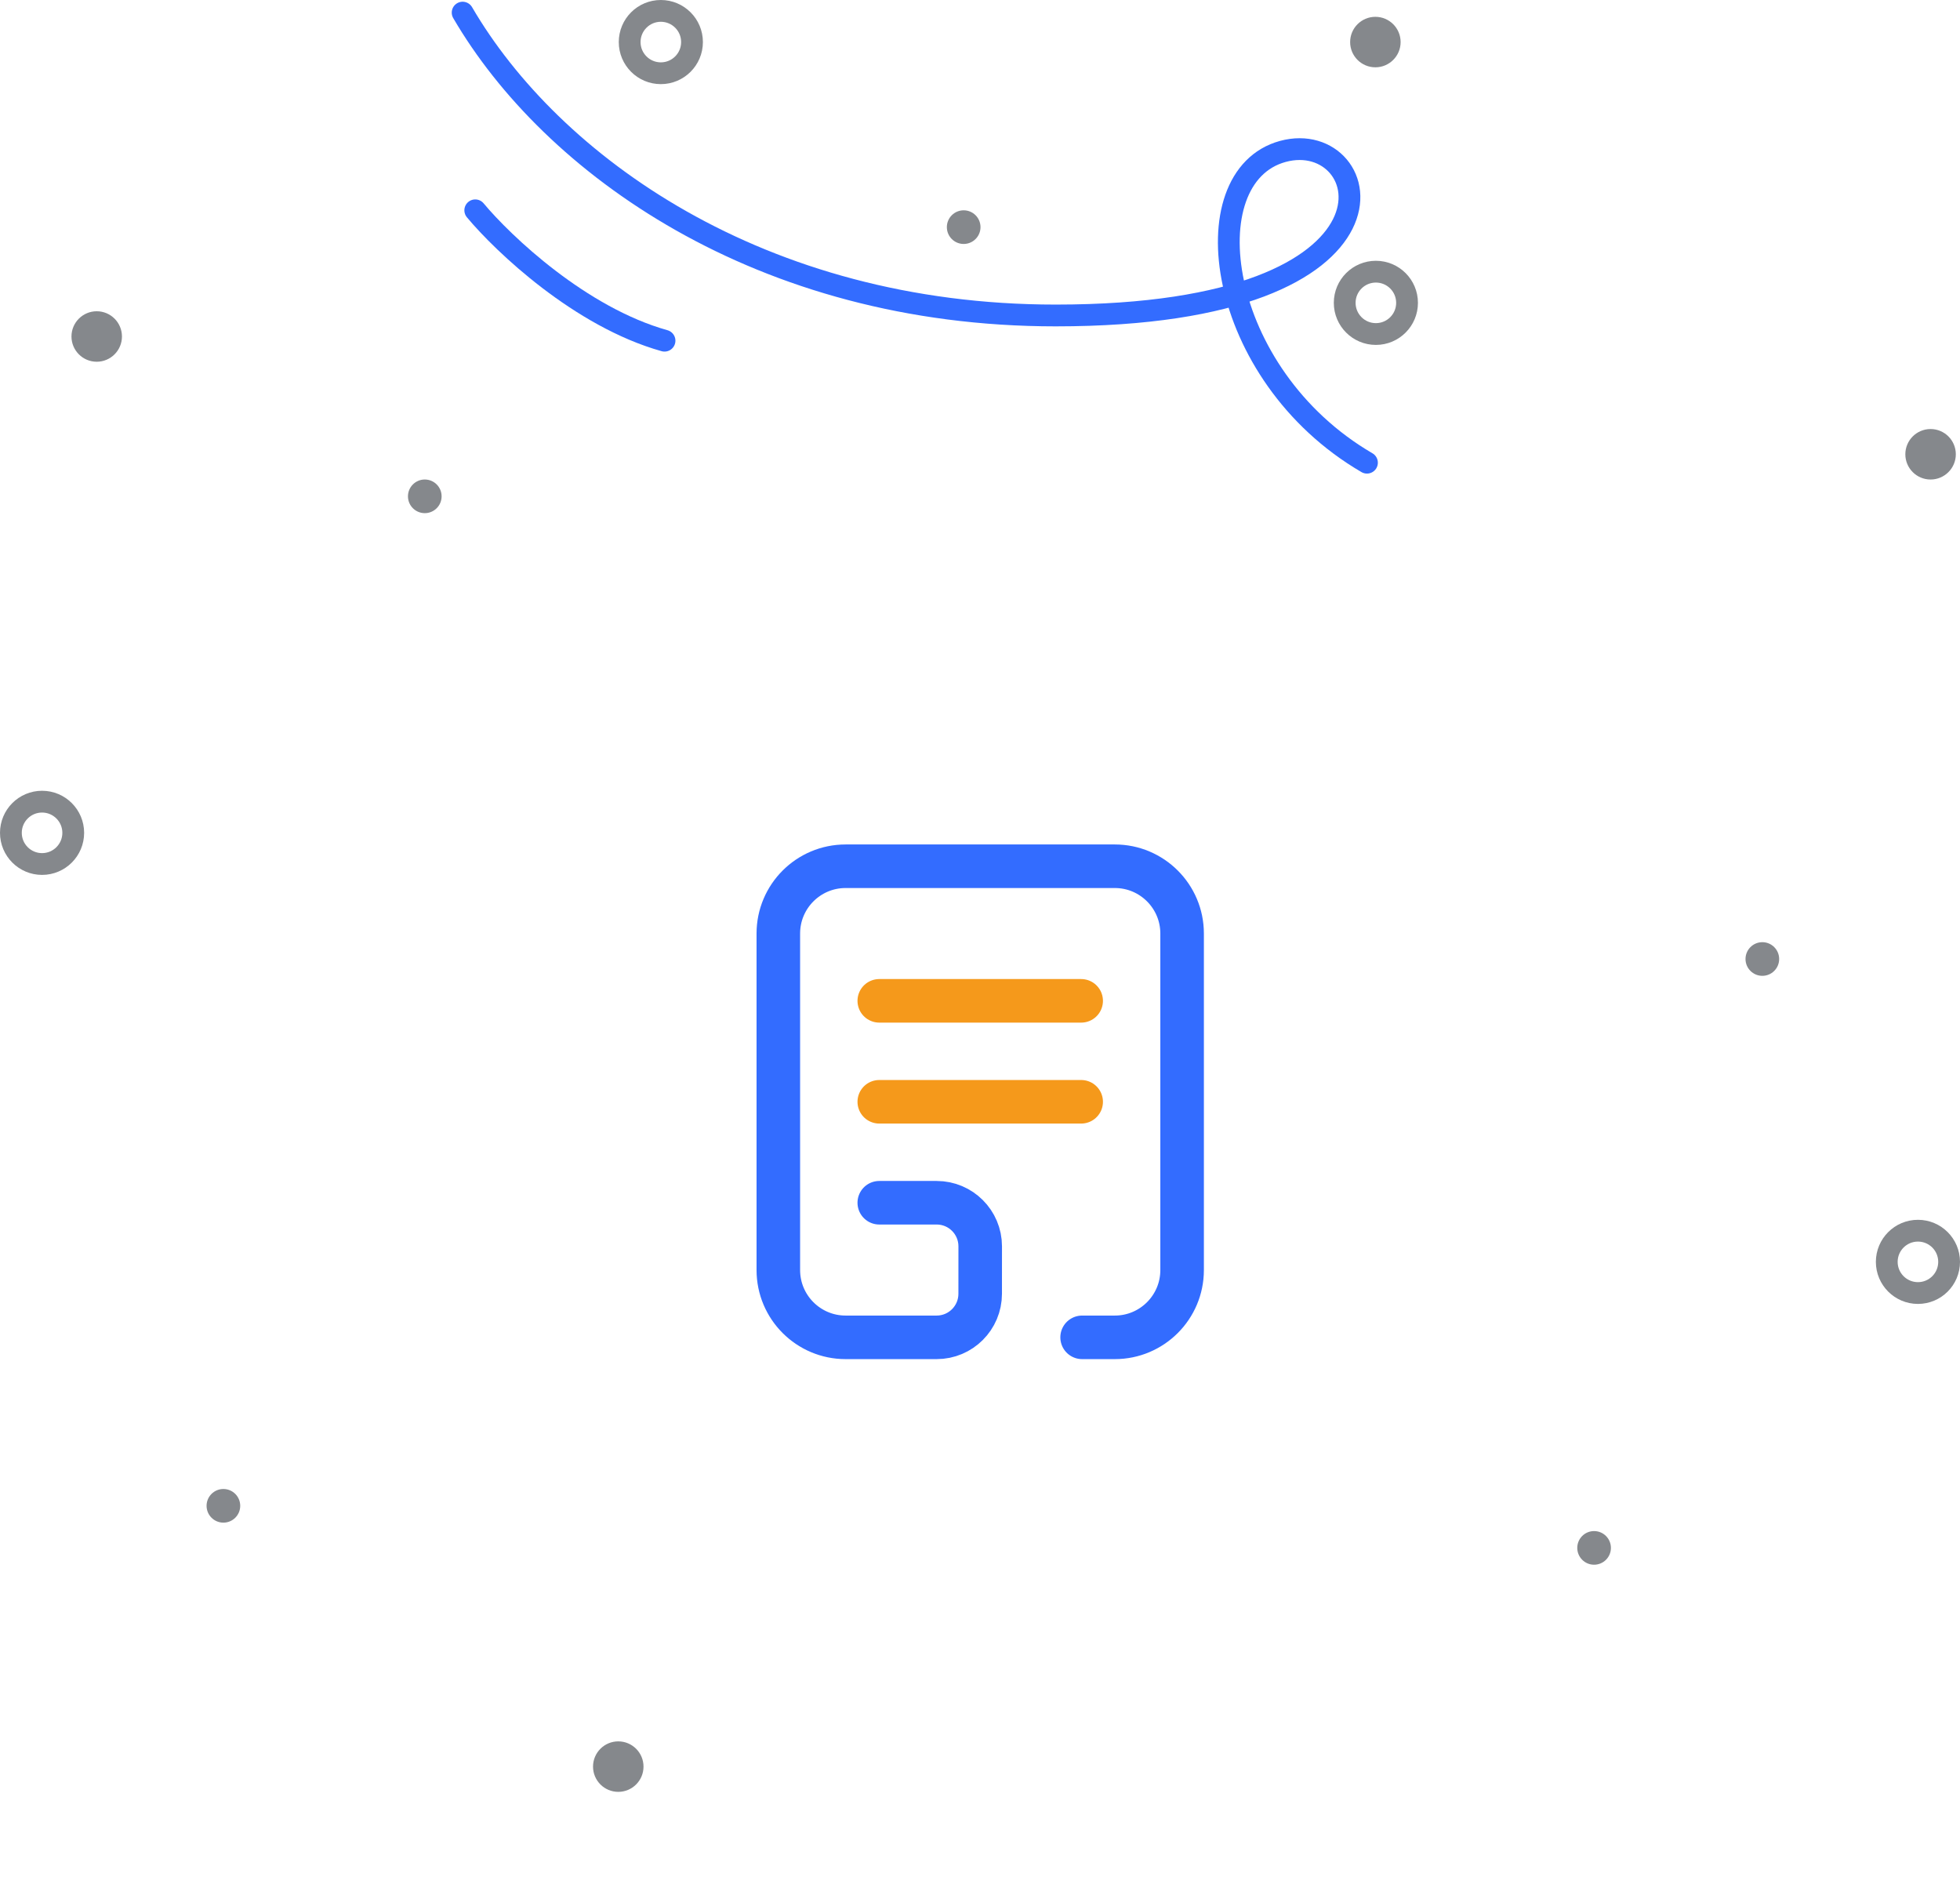 <svg width="180" height="173" viewBox="0 0 180 173" fill="none" xmlns="http://www.w3.org/2000/svg">
<g filter="url(#filter0_d_1693_495950)">
<g filter="url(#filter1_d_1693_495950)">
<rect x="32.449" y="37.082" width="115.11" height="115.11" rx="57.555" fill="white"/>
</g>
<path d="M80.75 105.453H86.019C88.228 105.453 90.019 107.245 90.019 109.455L90.017 113.815C90.016 116.024 88.225 117.814 86.017 117.814H77.659C74.246 117.814 71.479 115.047 71.479 111.633V80.731C71.479 77.318 74.246 74.551 77.659 74.551H102.381C105.794 74.551 108.561 77.318 108.561 80.731V111.633C108.561 115.047 105.794 117.814 102.381 117.814H99.378" stroke="#336CFF" stroke-width="4" stroke-linecap="round"/>
<path d="M80.75 86.911H99.291" stroke="#F5991B" stroke-width="4" stroke-linecap="round"/>
<path d="M80.75 96.182H99.291" stroke="#F5991B" stroke-width="4" stroke-linecap="round"/>
</g>
<ellipse cx="39.011" cy="45.58" rx="1.545" ry="1.545" fill="#85888C"/>
<ellipse cx="8.882" cy="30.902" rx="2.318" ry="2.318" fill="#85888C"/>
<ellipse cx="126.31" cy="3.863" rx="2.318" ry="2.318" fill="#85888C"/>
<ellipse cx="177.298" cy="41.718" rx="2.318" ry="2.318" fill="#85888C"/>
<circle cx="56.78" cy="162.236" r="2.318" fill="#85888C"/>
<ellipse cx="161.847" cy="88.07" rx="1.545" ry="1.545" fill="#85888C"/>
<circle cx="146.396" cy="142.15" r="1.545" fill="#85888C"/>
<path d="M63.552 3.863C63.552 5.444 62.27 6.726 60.689 6.726C59.108 6.726 57.826 5.444 57.826 3.863C57.826 2.282 59.108 1 60.689 1C62.27 1 63.552 2.282 63.552 3.863Z" stroke="#85888C" stroke-width="2"/>
<path d="M6.726 76.483C6.726 78.064 5.444 79.346 3.863 79.346C2.282 79.346 1 78.064 1 76.483C1 74.902 2.282 73.62 3.863 73.62C5.444 73.62 6.726 74.902 6.726 76.483Z" stroke="#85888C" stroke-width="2"/>
<path d="M179 115.882C179 117.463 177.718 118.745 176.137 118.745C174.556 118.745 173.274 117.463 173.274 115.882C173.274 114.301 174.556 113.02 176.137 113.02C177.718 113.02 179 114.301 179 115.882Z" stroke="#85888C" stroke-width="2"/>
<path d="M129.219 27.812C129.219 29.393 127.937 30.675 126.356 30.675C124.775 30.675 123.493 29.393 123.493 27.812C123.493 26.231 124.775 24.949 126.356 24.949C127.937 24.949 129.219 26.231 129.219 27.812Z" stroke="#85888C" stroke-width="2"/>
<ellipse cx="88.501" cy="20.859" rx="1.545" ry="1.545" fill="#85888C"/>
<ellipse cx="20.516" cy="138.286" rx="1.545" ry="1.545" fill="#85888C"/>
<path d="M42.487 1.159C50.599 15.065 69.758 28.971 96.952 28.971C130.944 28.971 126.309 11.589 117.811 13.906C109.313 16.224 111.631 34.379 125.537 42.491" stroke="#336CFF" stroke-width="2" stroke-linecap="round"/>
<path d="M43.646 19.314C46.221 22.404 53.303 29.125 61.028 31.288" stroke="#336CFF" stroke-width="2" stroke-linecap="round"/>
<defs>
<filter id="filter0_d_1693_495950" x="17.445" y="27.082" width="145.115" height="145.11" filterUnits="userSpaceOnUse" color-interpolation-filters="sRGB">
<feFlood flood-opacity="0" result="BackgroundImageFix"/>
<feColorMatrix in="SourceAlpha" type="matrix" values="0 0 0 0 0 0 0 0 0 0 0 0 0 0 0 0 0 0 127 0" result="hardAlpha"/>
<feOffset dy="5"/>
<feGaussianBlur stdDeviation="7.5"/>
<feComposite in2="hardAlpha" operator="out"/>
<feColorMatrix type="matrix" values="0 0 0 0 0 0 0 0 0 0 0 0 0 0 0 0 0 0 0.15 0"/>
<feBlend mode="normal" in2="BackgroundImageFix" result="effect1_dropShadow_1693_495950"/>
<feBlend mode="normal" in="SourceGraphic" in2="effect1_dropShadow_1693_495950" result="shape"/>
</filter>
<filter id="filter1_d_1693_495950" x="17.449" y="27.082" width="145.11" height="145.11" filterUnits="userSpaceOnUse" color-interpolation-filters="sRGB">
<feFlood flood-opacity="0" result="BackgroundImageFix"/>
<feColorMatrix in="SourceAlpha" type="matrix" values="0 0 0 0 0 0 0 0 0 0 0 0 0 0 0 0 0 0 127 0" result="hardAlpha"/>
<feOffset dy="5"/>
<feGaussianBlur stdDeviation="7.5"/>
<feComposite in2="hardAlpha" operator="out"/>
<feColorMatrix type="matrix" values="0 0 0 0 0 0 0 0 0 0 0 0 0 0 0 0 0 0 0.15 0"/>
<feBlend mode="normal" in2="BackgroundImageFix" result="effect1_dropShadow_1693_495950"/>
<feBlend mode="normal" in="SourceGraphic" in2="effect1_dropShadow_1693_495950" result="shape"/>
</filter>
</defs>
</svg>
